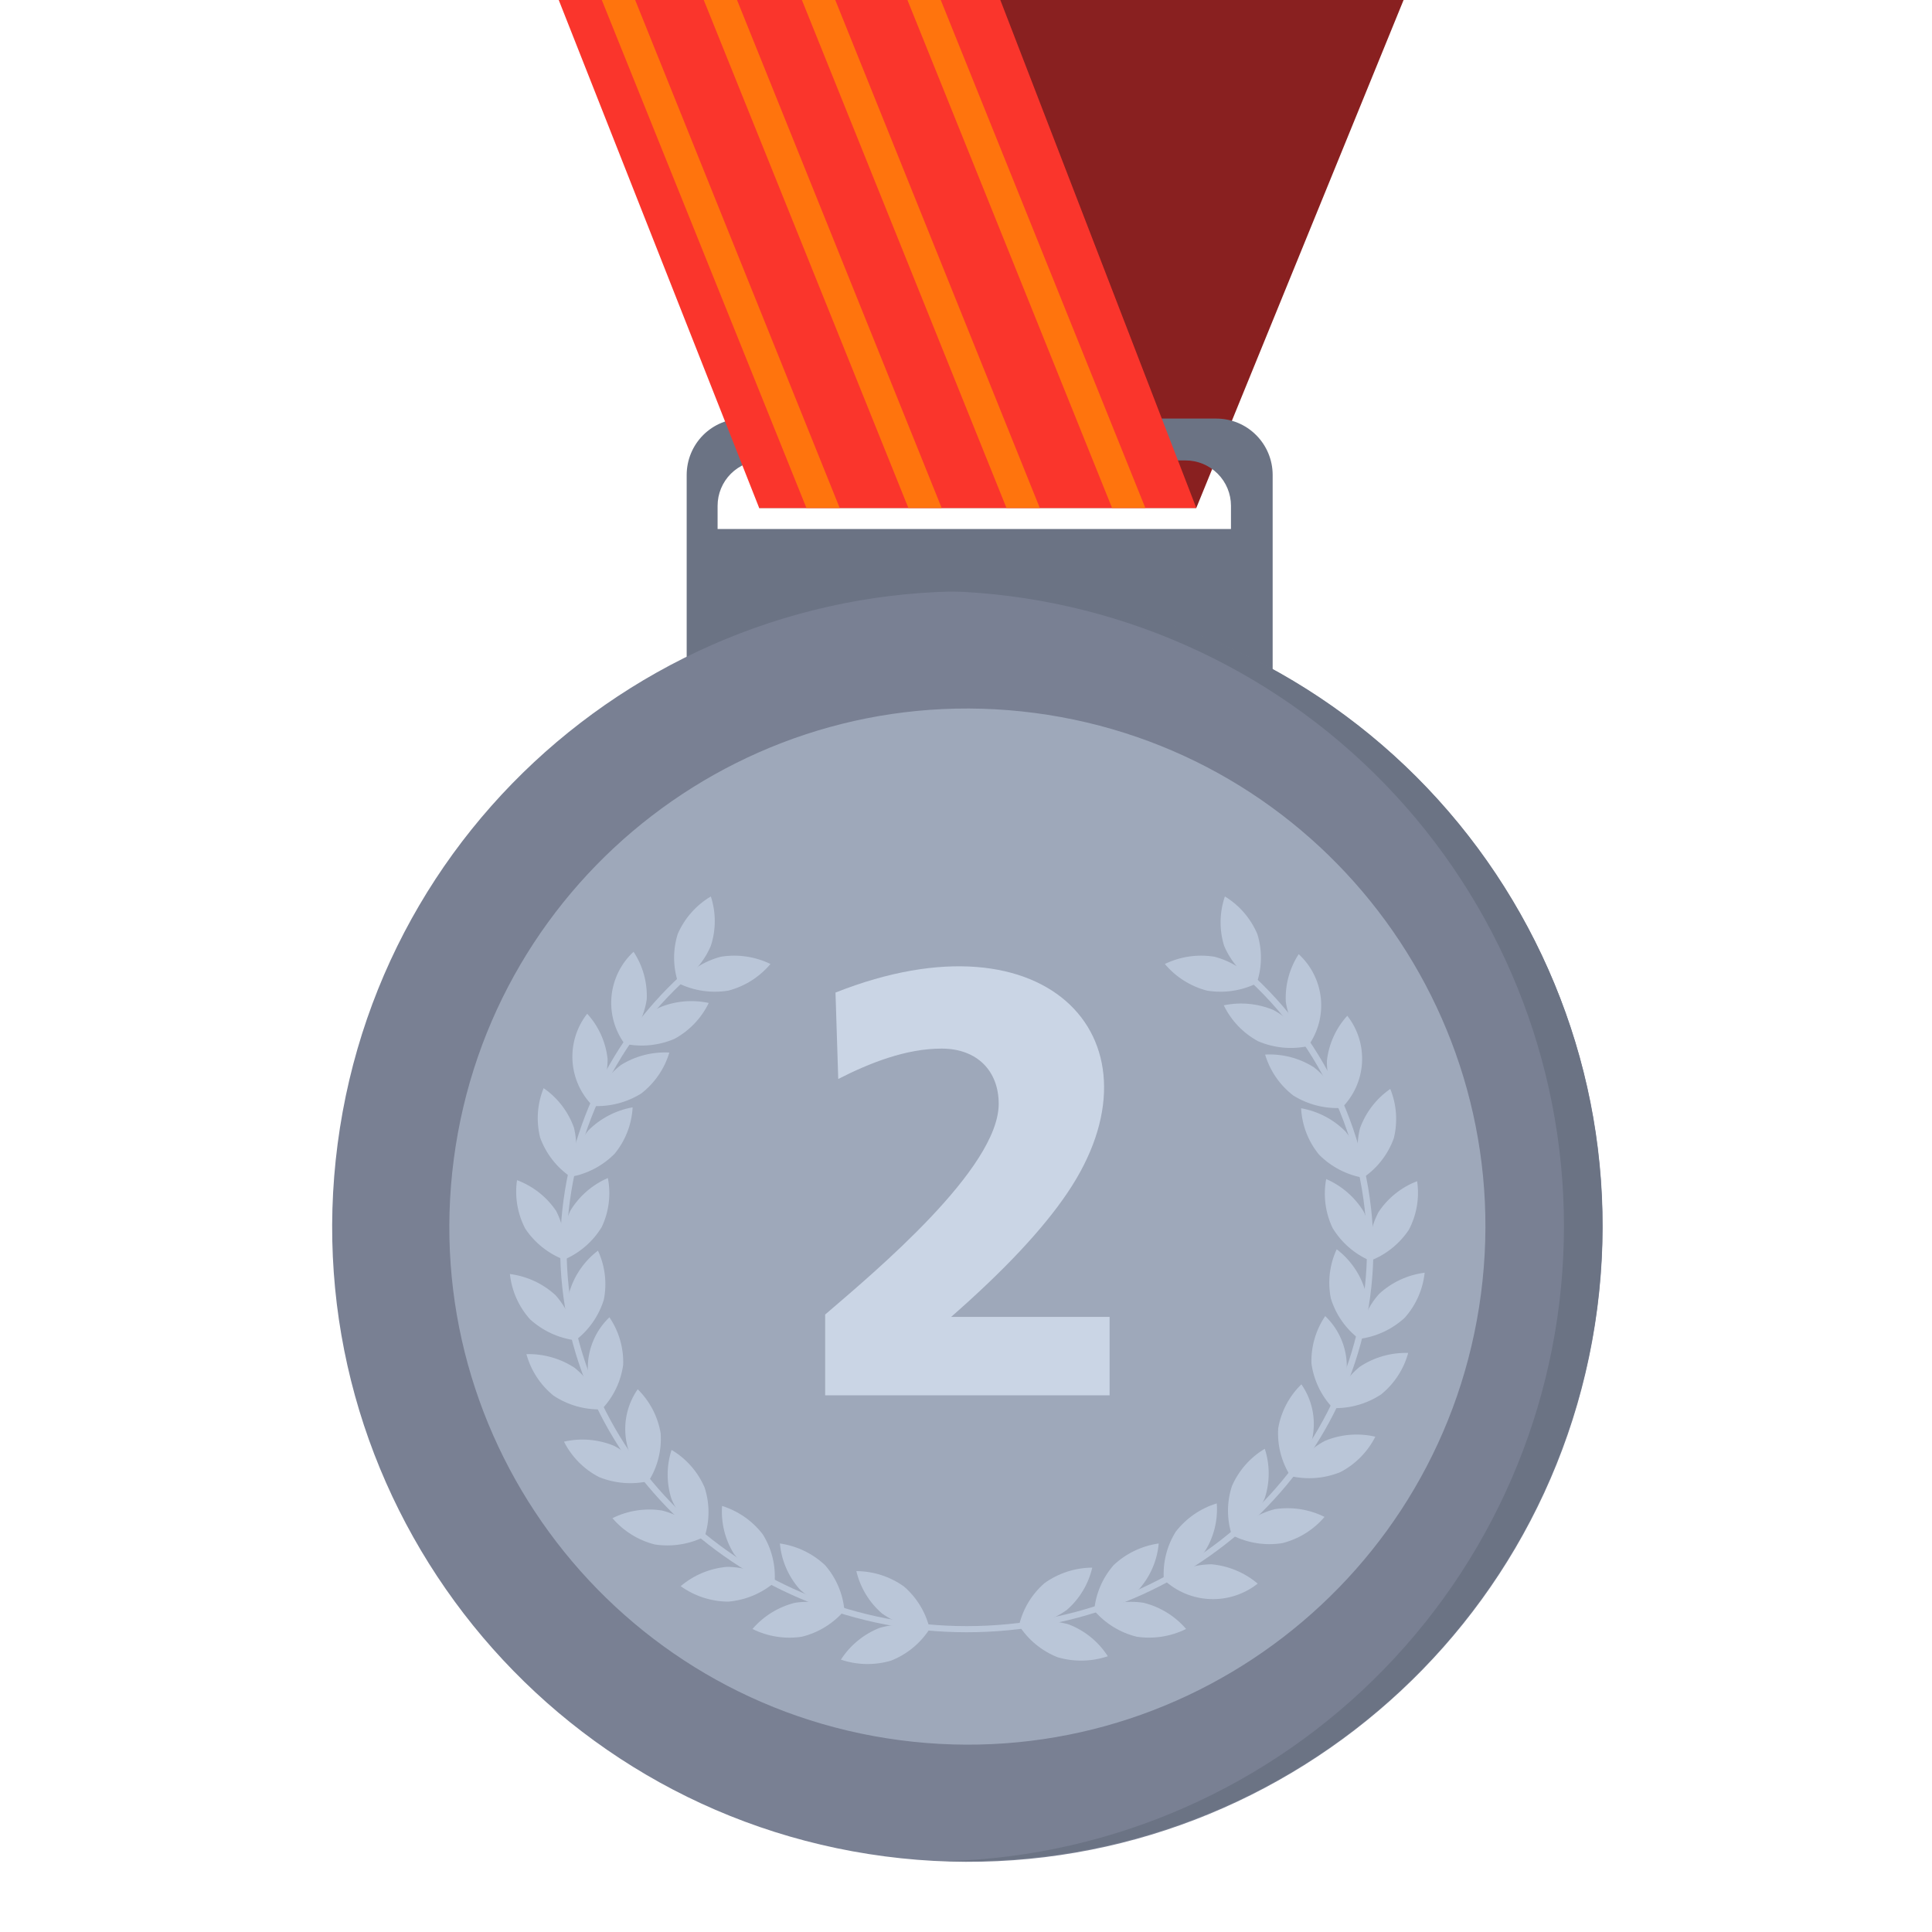 <svg fill="none" height="40" viewBox="0 0 40 40" width="40" xmlns="http://www.w3.org/2000/svg">
    <g clip-path="url(#clip0)">
        <path d="M29.125 -0.16L24.768 10.517H15.718L19.741 -0.16H29.125Z"
            fill="#892020" />
        <path
            d="M25.182 8.666H15.384C15.075 8.666 14.778 8.788 14.559 9.007C14.341 9.225 14.218 9.521 14.217 9.83V16.07H26.349V9.83C26.348 9.521 26.225 9.225 26.006 9.007C25.788 8.788 25.491 8.666 25.182 8.666ZM25.486 10.952H14.857V10.472C14.857 10.223 14.956 9.984 15.132 9.808C15.309 9.632 15.547 9.533 15.796 9.533H24.547C24.796 9.533 25.035 9.632 25.211 9.808C25.387 9.984 25.486 10.223 25.486 10.472V10.952Z"
            fill="#6B7384" />
        <path d="M11.505 -0.16L15.718 10.517H24.768L20.649 -0.16H11.505Z"
            fill="#FA352C" />
        <path d="M17.385 10.517L13.086 -0.16H12.395L16.696 10.517H17.385Z"
            fill="#FF740D" />
        <path d="M19.496 10.517L15.195 -0.16H14.506L18.807 10.517H19.496Z"
            fill="#FF740D" />
        <path d="M21.528 10.517L17.229 -0.16H16.538L20.838 10.517H21.528Z"
            fill="#FF740D" />
        <path d="M23.713 10.517L19.413 -0.16H18.723L23.024 10.517H23.713Z"
            fill="#FF740D" />
        <path
            d="M33.068 27.105C34.012 19.904 28.939 13.3 21.738 12.356C14.537 11.412 7.934 16.484 6.99 23.685C6.046 30.887 11.118 37.49 18.319 38.434C25.52 39.378 32.123 34.306 33.068 27.105Z"
            fill="#798093" />
        <path
            d="M20.027 12.241C19.897 12.241 19.767 12.241 19.638 12.241C23.054 12.348 26.294 13.779 28.672 16.233C31.05 18.687 32.38 21.97 32.38 25.387C32.38 28.804 31.05 32.087 28.672 34.54C26.294 36.994 23.054 38.426 19.638 38.532H20.027C23.515 38.532 26.86 37.147 29.326 34.681C31.792 32.214 33.177 28.869 33.177 25.382C33.177 21.894 31.792 18.549 29.326 16.083C26.86 13.617 23.515 12.231 20.027 12.231V12.241Z"
            fill="#6B7384" />
        <path
            d="M30.662 26.79C31.432 20.917 27.296 15.532 21.423 14.761C15.55 13.992 10.165 18.128 9.395 24.001C8.625 29.874 12.761 35.259 18.634 36.029C24.507 36.799 29.892 32.663 30.662 26.79Z"
            fill="#9EA8BA" />
        <path
            d="M19.692 27.265H22.973V28.888H17.084V27.216C18.114 26.331 20.677 24.192 20.677 22.853C20.677 22.174 20.232 21.71 19.495 21.71C18.757 21.71 18.01 22.005 17.355 22.339L17.298 20.55C21.744 18.79 24.197 21.601 22.098 24.699C21.591 25.45 20.789 26.305 19.692 27.265Z"
            fill="#CAD5E5" />
        <path
            d="M18.717 32.848C18.982 33.077 19.168 33.384 19.248 33.725C18.894 33.723 18.549 33.611 18.261 33.405C17.996 33.176 17.81 32.869 17.73 32.528C18.084 32.53 18.429 32.641 18.717 32.848Z"
            fill="#BAC6D8" />
        <path
            d="M18.21 33.704C18.55 33.605 18.912 33.612 19.248 33.724C19.057 34.022 18.777 34.252 18.448 34.382C18.108 34.482 17.745 34.475 17.41 34.361C17.601 34.064 17.881 33.834 18.21 33.704Z"
            fill="#BAC6D8" />
        <path
            d="M17.08 32.403C17.311 32.666 17.452 32.996 17.483 33.345C17.133 33.296 16.807 33.14 16.55 32.897C16.32 32.634 16.178 32.305 16.147 31.956C16.496 32.006 16.822 32.162 17.08 32.403Z"
            fill="#BAC6D8" />
        <path
            d="M16.457 33.184C16.808 33.13 17.166 33.186 17.483 33.344C17.253 33.611 16.947 33.801 16.605 33.886C16.255 33.94 15.896 33.884 15.579 33.726C15.809 33.459 16.116 33.269 16.457 33.184Z"
            fill="#BAC6D8" />
        <path
            d="M15.792 31.766C15.977 32.062 16.063 32.41 16.038 32.758C15.704 32.654 15.41 32.45 15.196 32.172C15.011 31.875 14.925 31.528 14.95 31.179C15.284 31.284 15.578 31.488 15.792 31.766Z"
            fill="#BAC6D8" />
        <path
            d="M15.053 32.44C15.406 32.442 15.751 32.554 16.038 32.76C15.768 32.99 15.432 33.13 15.078 33.16C14.725 33.158 14.38 33.046 14.093 32.84C14.363 32.61 14.699 32.47 15.053 32.44Z"
            fill="#BAC6D8" />
        <path
            d="M14.588 30.797C14.696 31.128 14.696 31.486 14.588 31.817C14.284 31.637 14.044 31.365 13.904 31.04C13.796 30.708 13.796 30.351 13.904 30.019C14.208 30.199 14.448 30.472 14.588 30.797Z"
            fill="#BAC6D8" />
        <path
            d="M13.705 31.273C14.047 31.359 14.354 31.549 14.584 31.817C14.266 31.974 13.908 32.03 13.558 31.977C13.216 31.891 12.909 31.7 12.68 31.432C12.997 31.274 13.355 31.219 13.705 31.273Z"
            fill="#BAC6D8" />
        <path
            d="M13.678 29.672C13.703 30.021 13.616 30.368 13.43 30.664C13.166 30.43 12.997 30.107 12.955 29.757C12.913 29.406 13.001 29.053 13.203 28.763C13.453 29.009 13.619 29.327 13.678 29.672Z"
            fill="#BAC6D8" />
        <path
            d="M12.706 29.931C13.02 30.092 13.276 30.349 13.437 30.664C13.091 30.743 12.73 30.714 12.402 30.581C12.089 30.419 11.835 30.162 11.677 29.848C12.02 29.769 12.379 29.798 12.706 29.931Z"
            fill="#BAC6D8" />
        <path
            d="M12.902 28.256C12.855 28.603 12.699 28.926 12.457 29.179C12.246 28.897 12.146 28.547 12.175 28.196C12.205 27.845 12.362 27.517 12.617 27.273C12.814 27.562 12.914 27.907 12.902 28.256Z"
            fill="#BAC6D8" />
        <path
            d="M11.898 28.32C12.171 28.54 12.367 28.84 12.458 29.179C12.104 29.19 11.756 29.091 11.461 28.896C11.188 28.675 10.992 28.375 10.899 28.036C11.253 28.026 11.602 28.125 11.898 28.32Z"
            fill="#BAC6D8" />
        <path
            d="M12.502 26.907C12.399 27.242 12.194 27.537 11.915 27.75C11.767 27.433 11.725 27.077 11.793 26.734C11.896 26.399 12.101 26.105 12.38 25.893C12.527 26.209 12.57 26.564 12.502 26.907Z"
            fill="#BAC6D8" />
        <path
            d="M11.499 26.813C11.733 27.073 11.879 27.402 11.915 27.75C11.564 27.705 11.236 27.553 10.974 27.315C10.74 27.054 10.594 26.726 10.557 26.377C10.908 26.422 11.237 26.574 11.499 26.813Z"
            fill="#BAC6D8" />
        <path
            d="M12.459 25.403C12.276 25.705 12.002 25.942 11.677 26.08C11.612 25.737 11.658 25.382 11.808 25.067C11.99 24.766 12.262 24.529 12.585 24.39C12.652 24.733 12.608 25.087 12.459 25.403Z"
            fill="#BAC6D8" />
        <path
            d="M11.516 25.074C11.674 25.384 11.73 25.736 11.676 26.08C11.35 25.954 11.071 25.731 10.876 25.44C10.714 25.131 10.654 24.779 10.704 24.434C11.035 24.557 11.319 24.781 11.516 25.074Z"
            fill="#BAC6D8" />
        <path
            d="M12.726 23.886C12.478 24.137 12.158 24.305 11.81 24.366C11.827 24.015 11.957 23.679 12.179 23.406C12.429 23.156 12.749 22.988 13.098 22.926C13.079 23.278 12.949 23.614 12.726 23.886Z"
            fill="#BAC6D8" />
        <path
            d="M11.882 23.344C11.966 23.683 11.941 24.039 11.81 24.363C11.52 24.164 11.3 23.879 11.182 23.549C11.098 23.21 11.123 22.853 11.255 22.529C11.544 22.728 11.763 23.013 11.882 23.344Z"
            fill="#BAC6D8" />
        <path
            d="M13.277 22.639C12.977 22.826 12.626 22.917 12.272 22.898C12.372 22.561 12.576 22.265 12.854 22.051C13.154 21.863 13.504 21.773 13.858 21.792C13.758 22.128 13.554 22.424 13.277 22.639Z"
            fill="#BAC6D8" />
        <path
            d="M12.579 21.919C12.583 22.269 12.476 22.611 12.272 22.895C12.023 22.647 11.874 22.315 11.853 21.964C11.832 21.612 11.94 21.265 12.157 20.988C12.393 21.246 12.54 21.572 12.579 21.919Z"
            fill="#BAC6D8" />
        <path
            d="M13.963 21.509C13.637 21.648 13.276 21.683 12.93 21.61C13.084 21.293 13.332 21.032 13.642 20.864C13.967 20.725 14.328 20.691 14.674 20.765C14.521 21.081 14.272 21.341 13.963 21.509Z"
            fill="#BAC6D8" />
        <path
            d="M13.39 20.692C13.337 21.039 13.176 21.36 12.93 21.609C12.722 21.324 12.627 20.972 12.661 20.622C12.696 20.271 12.858 19.945 13.117 19.705C13.31 19.997 13.406 20.343 13.39 20.692Z"
            fill="#BAC6D8" />
        <path
            d="M21.627 32.776C21.362 33.005 21.177 33.312 21.098 33.654C21.452 33.651 21.796 33.539 22.085 33.334C22.35 33.105 22.535 32.797 22.614 32.456C22.26 32.458 21.916 32.57 21.627 32.776Z"
            fill="#BAC6D8" />
        <path
            d="M22.134 33.634C21.795 33.533 21.433 33.541 21.098 33.654C21.289 33.952 21.569 34.182 21.898 34.312C22.238 34.411 22.6 34.404 22.936 34.291C22.745 33.993 22.464 33.763 22.134 33.634Z"
            fill="#BAC6D8" />
        <path
            d="M23.058 32.403C22.827 32.666 22.686 32.996 22.654 33.345C23.004 33.296 23.33 33.139 23.587 32.897C23.818 32.634 23.959 32.305 23.99 31.956C23.641 32.006 23.315 32.161 23.058 32.403Z"
            fill="#BAC6D8" />
        <path
            d="M23.677 33.184C23.327 33.13 22.97 33.186 22.653 33.344C22.882 33.611 23.189 33.801 23.531 33.886C23.881 33.939 24.239 33.883 24.557 33.726C24.327 33.458 24.019 33.269 23.677 33.184Z"
            fill="#BAC6D8" />
        <path
            d="M24.342 31.713C24.157 32.009 24.071 32.357 24.096 32.705C24.433 32.602 24.73 32.397 24.946 32.118C25.132 31.822 25.218 31.474 25.192 31.126C24.855 31.229 24.558 31.434 24.342 31.713Z"
            fill="#BAC6D8" />
        <path
            d="M25.083 32.387C24.729 32.39 24.384 32.501 24.096 32.707C24.357 32.951 24.696 33.093 25.053 33.107C25.409 33.122 25.759 33.008 26.039 32.787C25.769 32.559 25.435 32.419 25.083 32.387Z"
            fill="#BAC6D8" />
        <path
            d="M25.506 30.767C25.397 31.099 25.397 31.458 25.506 31.79C25.808 31.61 26.046 31.34 26.186 31.017C26.294 30.685 26.294 30.327 26.186 29.995C25.884 30.175 25.647 30.445 25.506 30.767Z"
            fill="#BAC6D8" />
        <path
            d="M26.397 31.245C26.055 31.332 25.748 31.522 25.519 31.79C25.836 31.948 26.194 32.004 26.544 31.95C26.887 31.865 27.194 31.675 27.423 31.406C27.105 31.248 26.747 31.192 26.397 31.245Z"
            fill="#BAC6D8" />
        <path
            d="M26.464 29.569C26.441 29.918 26.53 30.265 26.717 30.56C26.98 30.326 27.149 30.003 27.191 29.653C27.233 29.303 27.145 28.95 26.944 28.661C26.692 28.905 26.524 29.224 26.464 29.569Z"
            fill="#BAC6D8" />
        <path
            d="M27.436 29.829C27.126 29.991 26.874 30.247 26.716 30.56C27.061 30.64 27.423 30.612 27.752 30.478C28.063 30.315 28.316 30.059 28.475 29.745C28.128 29.665 27.766 29.694 27.436 29.829Z"
            fill="#BAC6D8" />
        <path
            d="M27.152 28.23C27.2 28.577 27.355 28.9 27.597 29.154C27.808 28.872 27.908 28.522 27.879 28.171C27.849 27.819 27.692 27.491 27.437 27.248C27.241 27.537 27.141 27.881 27.152 28.23Z"
            fill="#BAC6D8" />
        <path
            d="M28.157 28.294C27.884 28.514 27.687 28.815 27.595 29.153C27.949 29.164 28.298 29.065 28.594 28.87C28.866 28.65 29.063 28.349 29.155 28.011C28.801 28.001 28.453 28.099 28.157 28.294Z"
            fill="#BAC6D8" />
        <path
            d="M27.553 26.88C27.655 27.215 27.861 27.511 28.141 27.723C28.288 27.406 28.331 27.051 28.262 26.708C28.16 26.373 27.954 26.078 27.675 25.865C27.527 26.182 27.485 26.537 27.553 26.88Z"
            fill="#BAC6D8" />
        <path
            d="M28.557 26.785C28.322 27.045 28.177 27.373 28.141 27.721C28.491 27.676 28.819 27.524 29.08 27.286C29.314 27.026 29.459 26.698 29.496 26.35C29.145 26.395 28.817 26.547 28.557 26.785Z"
            fill="#BAC6D8" />
        <path
            d="M27.59 25.425C27.773 25.726 28.045 25.963 28.368 26.102C28.432 25.759 28.385 25.404 28.235 25.088C28.052 24.787 27.78 24.551 27.457 24.411C27.393 24.755 27.44 25.11 27.59 25.425Z"
            fill="#BAC6D8" />
        <path
            d="M28.541 25.095C28.377 25.404 28.317 25.757 28.368 26.103C28.694 25.977 28.973 25.753 29.168 25.463C29.331 25.154 29.392 24.8 29.34 24.455C29.014 24.58 28.734 24.803 28.541 25.095Z"
            fill="#BAC6D8" />
        <path
            d="M27.309 23.905C27.558 24.157 27.879 24.324 28.227 24.385C28.208 24.034 28.078 23.698 27.856 23.425C27.607 23.174 27.286 23.007 26.938 22.945C26.956 23.297 27.086 23.633 27.309 23.905Z"
            fill="#BAC6D8" />
        <path
            d="M28.157 23.36C28.072 23.699 28.098 24.056 28.23 24.379C28.52 24.18 28.739 23.895 28.858 23.565C28.941 23.226 28.916 22.869 28.784 22.545C28.495 22.745 28.276 23.03 28.157 23.36Z"
            fill="#BAC6D8" />
        <path
            d="M26.774 22.68C27.074 22.868 27.425 22.958 27.779 22.939C27.679 22.603 27.475 22.307 27.197 22.093C26.897 21.905 26.547 21.814 26.193 21.834C26.293 22.17 26.497 22.466 26.774 22.68Z"
            fill="#BAC6D8" />
        <path
            d="M27.472 21.963C27.468 22.313 27.576 22.654 27.779 22.939C28.028 22.69 28.178 22.358 28.199 22.007C28.22 21.655 28.112 21.307 27.894 21.03C27.658 21.289 27.511 21.615 27.472 21.963Z"
            fill="#BAC6D8" />
        <path
            d="M26.048 21.558C26.374 21.697 26.735 21.733 27.081 21.659C26.928 21.343 26.68 21.082 26.371 20.914C26.045 20.776 25.684 20.741 25.337 20.814C25.49 21.131 25.739 21.391 26.048 21.558Z"
            fill="#BAC6D8" />
        <path
            d="M26.621 20.742C26.674 21.088 26.835 21.409 27.081 21.659C27.288 21.373 27.382 21.021 27.347 20.67C27.311 20.319 27.148 19.993 26.888 19.755C26.697 20.048 26.604 20.393 26.621 20.742Z"
            fill="#BAC6D8" />
        <path
            d="M25.661 19.947C25.637 19.971 25.612 19.994 25.585 20.015L25.56 20.03C26.412 20.741 27.099 21.629 27.573 22.633C28.047 23.637 28.296 24.732 28.302 25.842C28.302 30.162 24.585 33.667 20.016 33.667C15.446 33.667 11.731 30.157 11.731 25.842C11.736 24.781 11.963 23.734 12.398 22.767C12.833 21.799 13.465 20.934 14.254 20.226C14.208 20.212 14.163 20.195 14.12 20.173C13.33 20.892 12.698 21.767 12.264 22.743C11.83 23.718 11.603 24.774 11.598 25.842C11.598 30.226 15.374 33.794 20.016 33.794C24.657 33.794 28.435 30.226 28.435 25.842C28.429 24.717 28.177 23.606 27.698 22.588C27.219 21.57 26.523 20.669 25.661 19.947Z"
            fill="#BAC6D8" />
        <path
            d="M15.079 20.51C14.729 20.567 14.37 20.515 14.051 20.36C14.278 20.09 14.584 19.897 14.925 19.808C15.275 19.751 15.633 19.804 15.952 19.958C15.725 20.228 15.42 20.421 15.079 20.51Z"
            fill="#BAC6D8" />
        <path
            d="M14.717 19.582C14.58 19.906 14.345 20.178 14.045 20.36C13.932 20.03 13.927 19.672 14.031 19.339C14.171 19.014 14.412 18.741 14.717 18.56C14.826 18.892 14.826 19.25 14.717 19.582Z"
            fill="#BAC6D8" />
        <path
            d="M24.99 20.51C25.34 20.567 25.699 20.515 26.017 20.36C25.79 20.09 25.485 19.897 25.144 19.808C24.794 19.751 24.436 19.804 24.117 19.958C24.343 20.228 24.649 20.421 24.99 20.51Z"
            fill="#BAC6D8" />
        <path
            d="M25.344 19.582C25.481 19.906 25.717 20.178 26.017 20.36C26.131 20.03 26.136 19.672 26.032 19.339C25.895 19.016 25.66 18.743 25.36 18.56C25.247 18.891 25.241 19.249 25.344 19.582Z"
            fill="#BAC6D8" />
    </g>
    <defs>
        <clipPath id="clip0">
            <rect fill="white" height="40" width="40" />
        </clipPath>
    </defs>
</svg>
